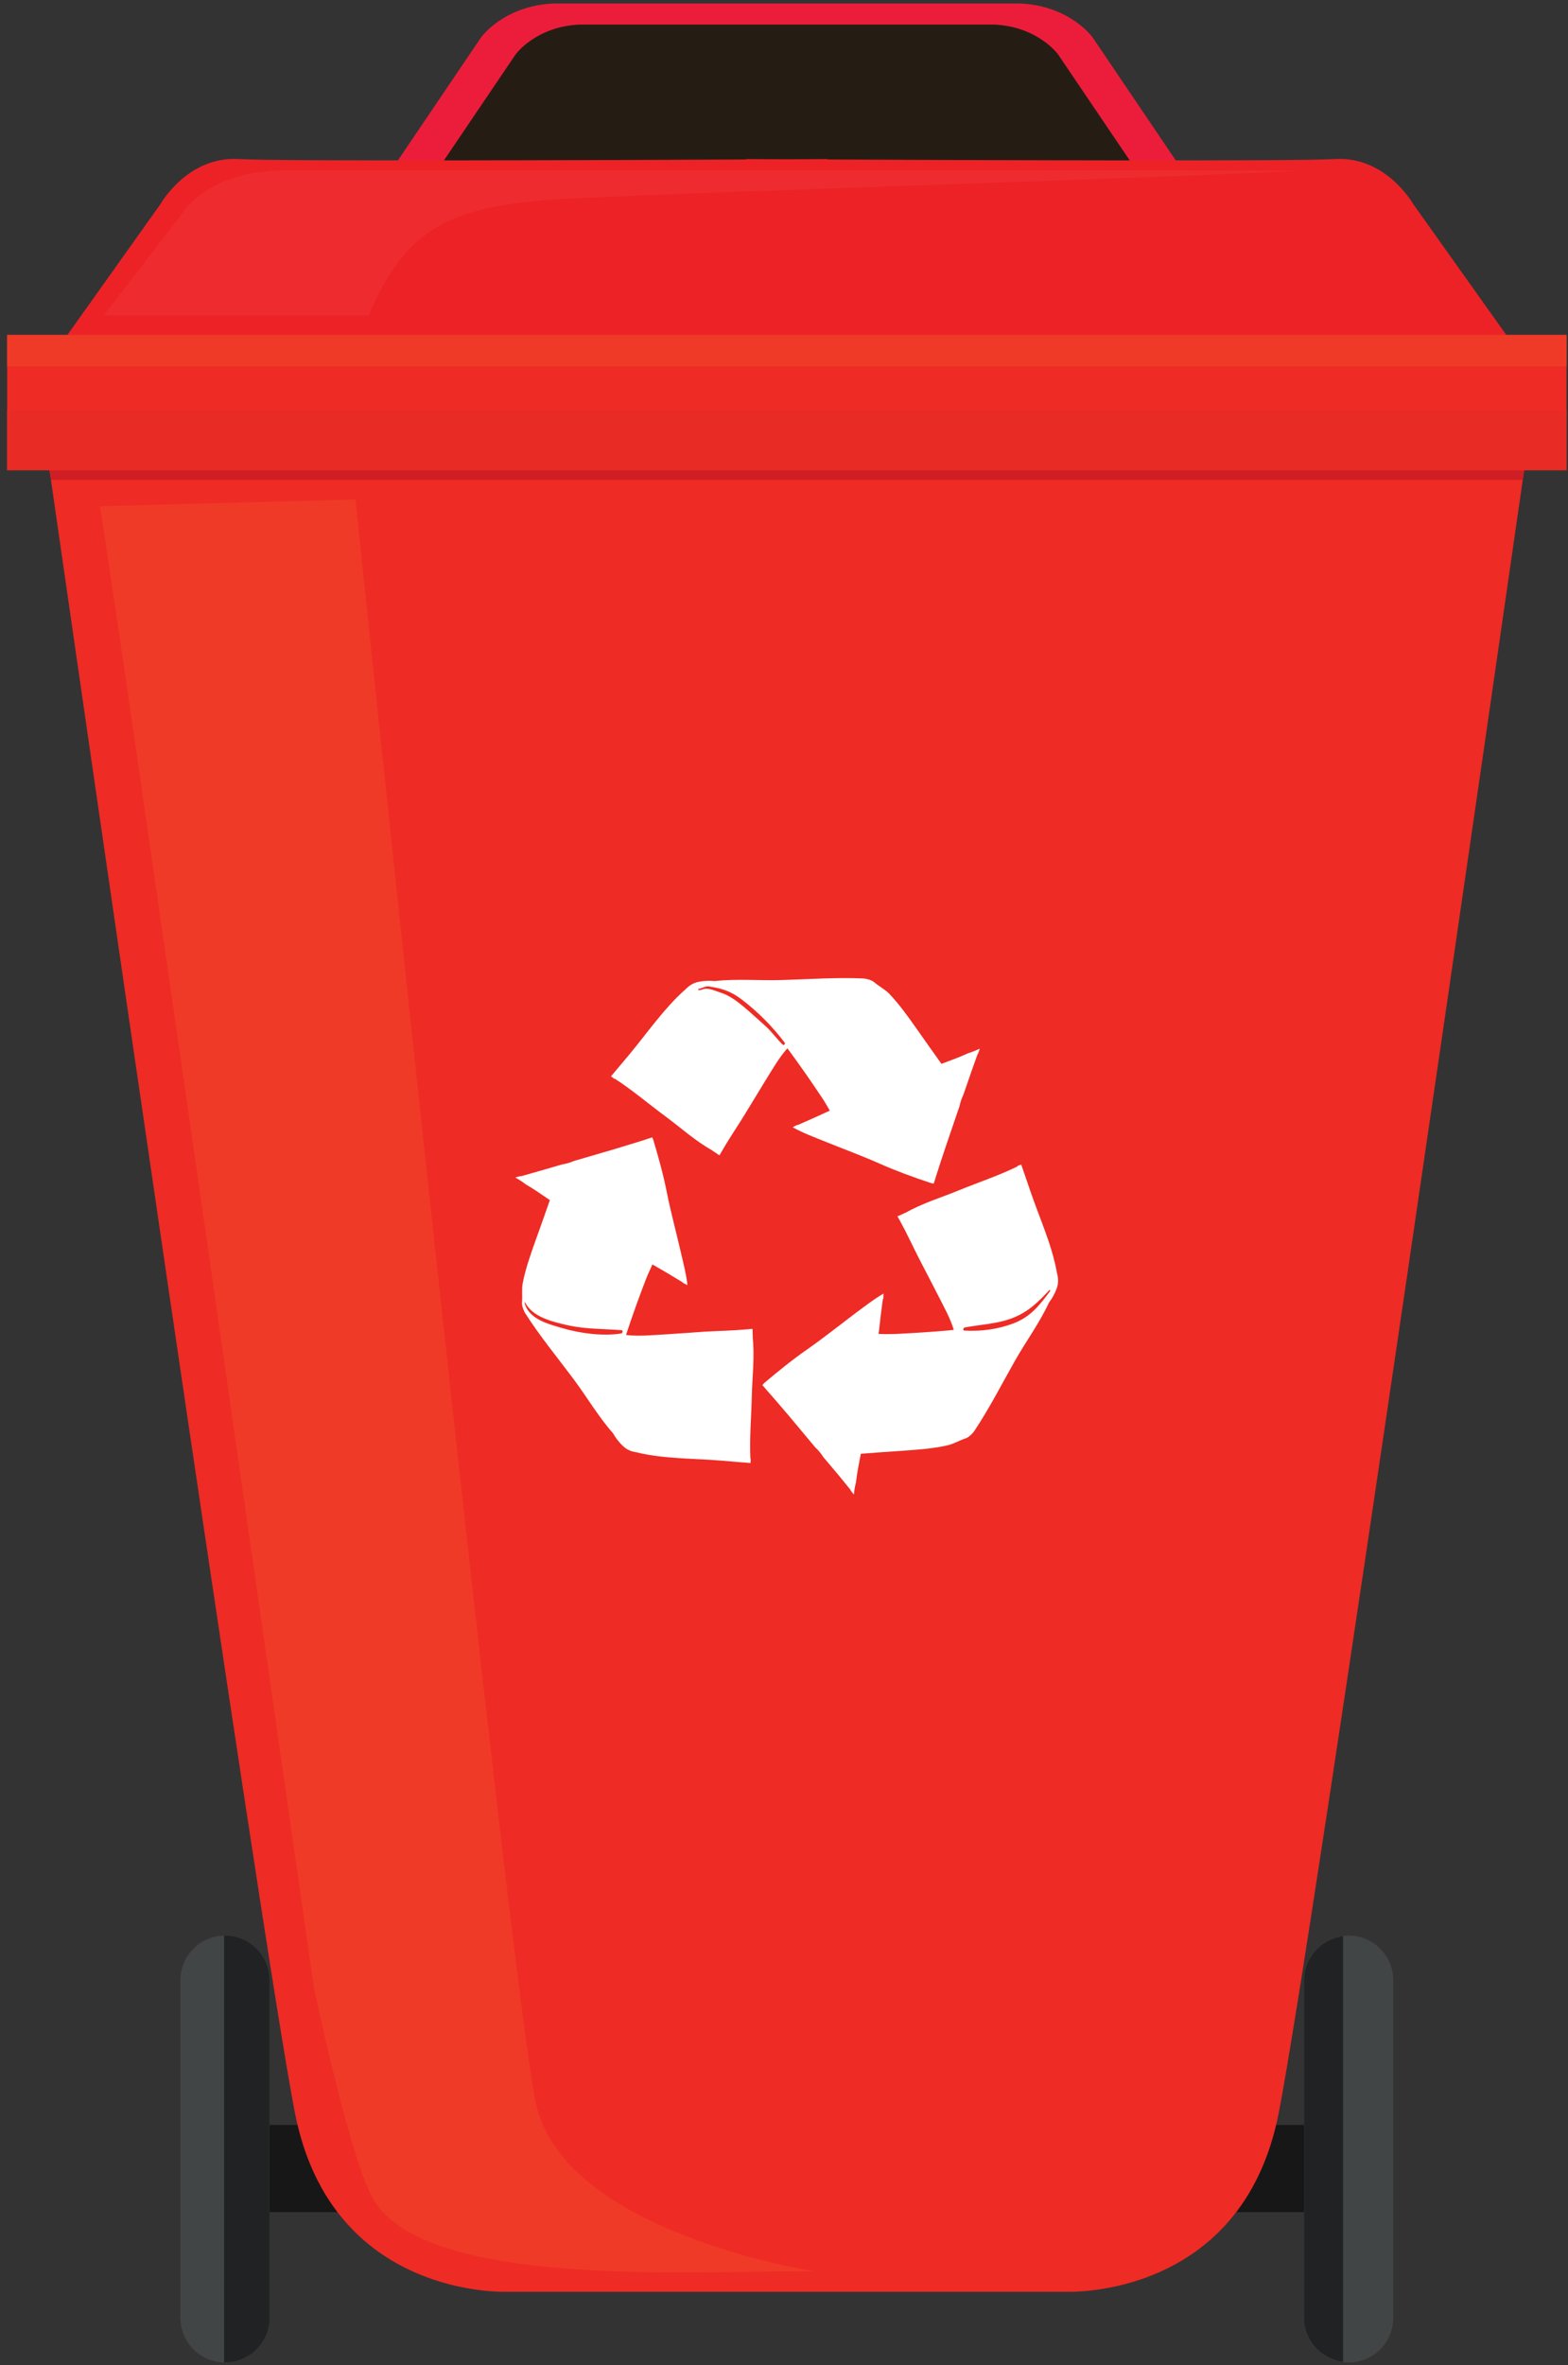 <svg width="195" height="294" viewBox="0 0 195 294" fill="none" xmlns="http://www.w3.org/2000/svg">
<rect x="0" y="0" width="195" height="294" fill="#333333" stroke="none"/>
<path d="M26.86 274.977H169.593V264.143H26.86V274.977Z" fill="#171717"/>
<path d="M33.524 288.117C33.524 291.18 31.041 293.661 27.981 293.661C24.919 293.661 22.437 291.18 22.437 288.117V246.144C22.437 243.084 24.919 240.601 27.981 240.601C31.041 240.601 33.524 243.084 33.524 246.144V288.117" fill="#414545"/>
<path d="M27.981 240.601L27.867 240.613V293.651L27.981 293.661C31.041 293.661 33.524 291.18 33.524 288.117V246.144C33.524 243.084 31.041 240.601 27.981 240.601Z" fill="#212223"/>
<path d="M173.268 288.117C173.268 291.18 170.787 293.661 167.727 293.661C164.664 293.661 162.183 291.18 162.183 288.117V246.144C162.183 243.084 164.664 240.601 167.727 240.601C170.787 240.601 173.268 243.084 173.268 246.144V288.117" fill="#414545"/>
<path d="M167.028 240.672C164.3 241.017 162.183 243.322 162.183 246.144V288.117C162.183 290.94 164.3 293.245 167.028 293.591V240.672Z" fill="#212223"/>
<path d="M135.872 4.641C135.872 4.641 133.071 0.717 126.904 0.437H110.276H85.429H68.803C62.636 0.717 59.833 4.641 59.833 4.641L46.943 23.696H85.429H110.276H148.763L135.872 4.641" fill="#EC1D3B"/>
<path d="M131.596 6.783C131.596 6.783 129.109 3.301 123.637 3.053H108.88H86.825H72.068C66.596 3.301 64.109 6.783 64.109 6.783L52.667 23.696H86.825H108.88H143.039L131.596 6.783" fill="#251D13"/>
<path d="M5.719 55.375C8.844 77.112 32.452 241.034 36.681 262.659C41.213 285.83 63.044 284.88 63.044 284.88H132.661C132.661 284.88 154.495 285.83 159.025 262.659C163.255 241.034 186.864 77.112 189.989 55.375H5.719Z" fill="#EE2B24"/>
<path d="M189.375 59.649C189.628 57.9 189.833 56.455 189.989 55.375H5.719C5.872 56.455 6.081 57.9 6.333 59.649H189.375" fill="#D01E25"/>
<path d="M103.265 47.465L189.583 44.808L175.76 25.379C175.76 25.379 172.396 19.4 166.044 19.775C161.243 20.056 121.833 19.913 102.899 19.824V19.775C102.899 19.775 101.011 19.785 97.855 19.801C94.695 19.785 92.809 19.775 92.809 19.775L92.807 19.824C73.872 19.913 34.467 20.056 29.661 19.775C23.309 19.4 19.948 25.379 19.948 25.379L6.123 44.808L92.44 47.465L92.435 47.799L97.855 47.632L103.271 47.799L103.265 47.465" fill="#ED2227"/>
<path d="M0.891 58.447H194.815V41.633H0.891V58.447Z" fill="#EE2B24"/>
<path d="M0.891 45.556H194.815V41.633H0.891V45.556Z" fill="#F03A28"/>
<path d="M194.815 58.447H0.891V50.972H194.815V58.447" fill="#E82C25"/>
<path d="M45.693 39.193H12.904L22.688 26.499C22.688 26.499 25.771 21.176 35.577 21.176H100.312C100.185 21.176 161.472 21.193 161.344 21.203C150.907 21.949 79.049 24.073 68.612 24.819C55.484 25.756 50.368 28.741 45.885 39.111L45.693 39.193" fill="#EE2C2F"/>
<path d="M84.973 282.476C69.996 282.476 51.54 281.434 46.601 273.669C43.615 268.977 39.033 247.047 39.033 247.047C39.033 247.047 12.971 64.612 12.412 62.932L44.203 62.089C44.203 62.089 63.26 245.085 66.623 261.34C69.984 277.592 101.372 282.357 101.372 282.357C100.715 282.343 99.992 282.336 99.211 282.336C97.352 282.336 95.165 282.371 92.759 282.406C90.349 282.441 87.721 282.476 84.973 282.476" fill="#F03A28"/>
<path d="M89.612 123.388C89.005 123.199 88.081 122.744 87.448 122.959C87.039 123.095 87.213 123.088 86.812 123.045L86.831 122.933C87.336 122.871 87.664 122.545 88.191 122.624C88.604 122.684 88.997 122.769 89.401 122.856C90.409 123.095 91.32 123.551 92.143 124.168C94.216 125.732 96.028 127.551 97.596 129.621C97.685 129.748 97.473 129.988 97.352 129.868C96.573 129.121 95.964 128.22 95.148 127.5C94.268 126.727 93.415 125.92 92.527 125.173C91.653 124.452 90.711 123.731 89.612 123.388V123.388ZM97.917 130.313C98.019 130.444 98.117 130.581 98.216 130.709C99.557 132.531 100.849 134.384 102.101 136.264C102.495 136.848 102.852 137.449 103.195 138.057C101.875 138.668 100.552 139.268 99.216 139.843L99.167 139.819C98.973 139.912 98.771 140.017 98.579 140.128C99.861 140.84 101.32 141.381 102.633 141.912C104.899 142.831 107.188 143.663 109.417 144.66C111.481 145.569 113.612 146.343 115.752 147.053V147.063C115.875 147.08 115.995 147.105 116.12 147.14C116.193 146.919 116.248 146.695 116.333 146.477H116.323C116.763 145.08 117.224 143.689 117.688 142.308C118.232 140.695 118.781 139.088 119.336 137.483C119.432 136.952 119.636 136.463 119.847 135.973C120.185 135.02 120.497 134.076 120.828 133.132C121.079 132.419 121.325 131.723 121.581 131.02L121.623 130.984C121.695 130.788 121.776 130.589 121.844 130.411L121.82 130.367C121.369 130.573 120.909 130.769 120.432 130.908C119.352 131.415 118.197 131.816 117.081 132.239C116.031 130.777 115.005 129.319 113.969 127.844C112.917 126.359 111.849 124.848 110.584 123.525C110.068 122.992 109.279 122.58 108.711 122.091C108.312 121.749 107.536 121.637 107.364 121.628C103.989 121.473 100.584 121.731 97.205 121.825C94.427 121.913 91.672 121.644 88.864 121.955C88.216 121.877 86.951 121.913 86.245 122.247C85.86 122.419 85.533 122.7 85.232 122.984L85.18 123.052L85.088 123.121C82.487 125.465 80.489 128.419 78.255 131.088C77.495 131.988 76.735 132.889 75.987 133.792C76.133 133.895 76.276 134.015 76.415 134.119L76.448 134.083C78.607 135.476 80.633 137.2 82.697 138.728C84.62 140.144 86.497 141.853 88.604 143.02V143.037C88.904 143.227 89.195 143.423 89.469 143.621C89.581 143.431 89.703 143.233 89.817 143.029C90.697 141.491 91.705 140.033 92.628 138.523C93.505 137.097 94.36 135.671 95.235 134.247C96.049 132.949 96.872 131.483 97.917 130.313" fill="white"/>
<path d="M130.636 160.436C129.344 162.171 128.203 163.665 126.115 164.471C124.12 165.244 122.055 165.512 119.935 165.4C119.697 165.391 119.8 165.056 119.973 165.012C121.961 164.644 124.019 164.575 125.927 163.836C127.893 163.075 129.107 161.845 130.528 160.343L130.636 160.436ZM131.456 158.265L131.421 158.179L131.417 158.069C130.779 154.627 129.271 151.397 128.151 148.101C127.76 146.977 127.393 145.869 127 144.761C126.841 144.813 126.669 144.883 126.505 144.952L126.521 145.004C124.211 146.128 121.688 146.969 119.307 147.939C117.099 148.849 114.669 149.577 112.584 150.772L112.565 150.761C112.257 150.925 111.929 151.056 111.604 151.193C111.721 151.397 111.836 151.595 111.945 151.793C112.803 153.356 113.536 154.971 114.347 156.548C115.107 158.035 115.888 159.492 116.639 160.977C117.333 162.36 118.164 163.819 118.617 165.304C118.453 165.331 118.292 165.347 118.125 165.365C115.88 165.569 113.623 165.707 111.367 165.82C110.664 165.845 109.964 165.836 109.265 165.82C109.429 164.376 109.593 162.933 109.797 161.493L109.847 161.459C109.861 161.236 109.875 161.023 109.877 160.799C108.615 161.528 107.393 162.499 106.252 163.337C104.307 164.808 102.399 166.325 100.401 167.725C98.547 169.012 96.784 170.447 95.063 171.897L94.809 172.173C94.959 172.343 95.115 172.516 95.26 172.697C96.235 173.795 97.18 174.901 98.128 176.017C99.216 177.313 100.305 178.619 101.391 179.923C101.797 180.275 102.109 180.704 102.409 181.149C103.057 181.923 103.705 182.687 104.352 183.452C104.828 184.035 105.295 184.611 105.768 185.195L105.776 185.247C105.904 185.419 106.024 185.572 106.148 185.736H106.2C106.243 185.237 106.32 184.739 106.451 184.275C106.579 183.091 106.828 181.889 107.055 180.713C108.831 180.568 110.623 180.447 112.412 180.327C114.24 180.189 116.081 180.069 117.861 179.657C118.588 179.493 119.352 179.031 120.063 178.807C120.565 178.644 121.073 178.035 121.156 177.897C123.031 175.091 124.584 172.043 126.251 169.099C127.628 166.687 129.271 164.464 130.461 161.904C130.867 161.389 131.489 160.283 131.571 159.511C131.623 159.089 131.555 158.668 131.456 158.265" fill="white"/>
<path d="M77.251 165.759C74.959 166.121 72.153 165.743 69.94 165.097C68.164 164.575 65.716 163.975 65.229 161.915L65.3 161.879C66.177 163.725 68.784 164.325 70.64 164.747C72.852 165.227 75.036 165.176 77.284 165.347C77.524 165.373 77.44 165.725 77.251 165.759ZM93.62 166.232C93.593 165.879 93.593 165.528 93.593 165.185C93.375 165.201 93.145 165.209 92.917 165.244C91.143 165.408 89.367 165.433 87.601 165.535C85.937 165.655 84.279 165.776 82.625 165.879C81.079 165.965 79.409 166.129 77.86 165.948C77.917 165.785 77.959 165.632 78.011 165.468C78.719 163.329 79.489 161.2 80.297 159.099C80.552 158.436 80.847 157.811 81.14 157.176C82.396 157.895 83.648 158.635 84.891 159.399L84.899 159.449C85.101 159.553 85.297 159.656 85.495 159.751C85.333 158.3 84.932 156.807 84.609 155.407C84.063 153.037 83.421 150.685 82.943 148.283C82.505 146.076 81.904 143.887 81.255 141.723H81.265L81.112 141.381C80.896 141.449 80.667 141.528 80.453 141.587V141.604C79.052 142.033 77.656 142.471 76.252 142.892C74.633 143.371 73.003 143.835 71.369 144.316C70.88 144.54 70.361 144.668 69.833 144.761C68.872 145.045 67.912 145.329 66.94 145.604C66.224 145.809 65.508 146.016 64.795 146.213L64.729 146.197C64.533 146.249 64.336 146.291 64.139 146.351L64.117 146.393C64.557 146.633 64.969 146.9 65.357 147.208C66.401 147.809 67.396 148.507 68.38 149.184C67.797 150.873 67.191 152.567 66.585 154.249C65.973 155.973 65.352 157.715 65.005 159.52C64.867 160.239 64.989 161.124 64.919 161.864C64.867 162.393 65.216 163.099 65.309 163.236C67.133 166.085 69.309 168.731 71.323 171.424C72.992 173.655 74.372 176.043 76.237 178.163C76.547 178.749 77.317 179.752 77.992 180.147C78.352 180.361 78.757 180.464 79.169 180.533H79.268L79.369 180.585C82.787 181.367 86.344 181.28 89.82 181.572C90.987 181.667 92.161 181.785 93.336 181.864C93.341 181.693 93.352 181.512 93.355 181.331L93.323 181.324C93.2 178.764 93.435 176.104 93.497 173.537C93.555 171.149 93.864 168.635 93.607 166.251L93.62 166.232" fill="white"/>
</svg>
